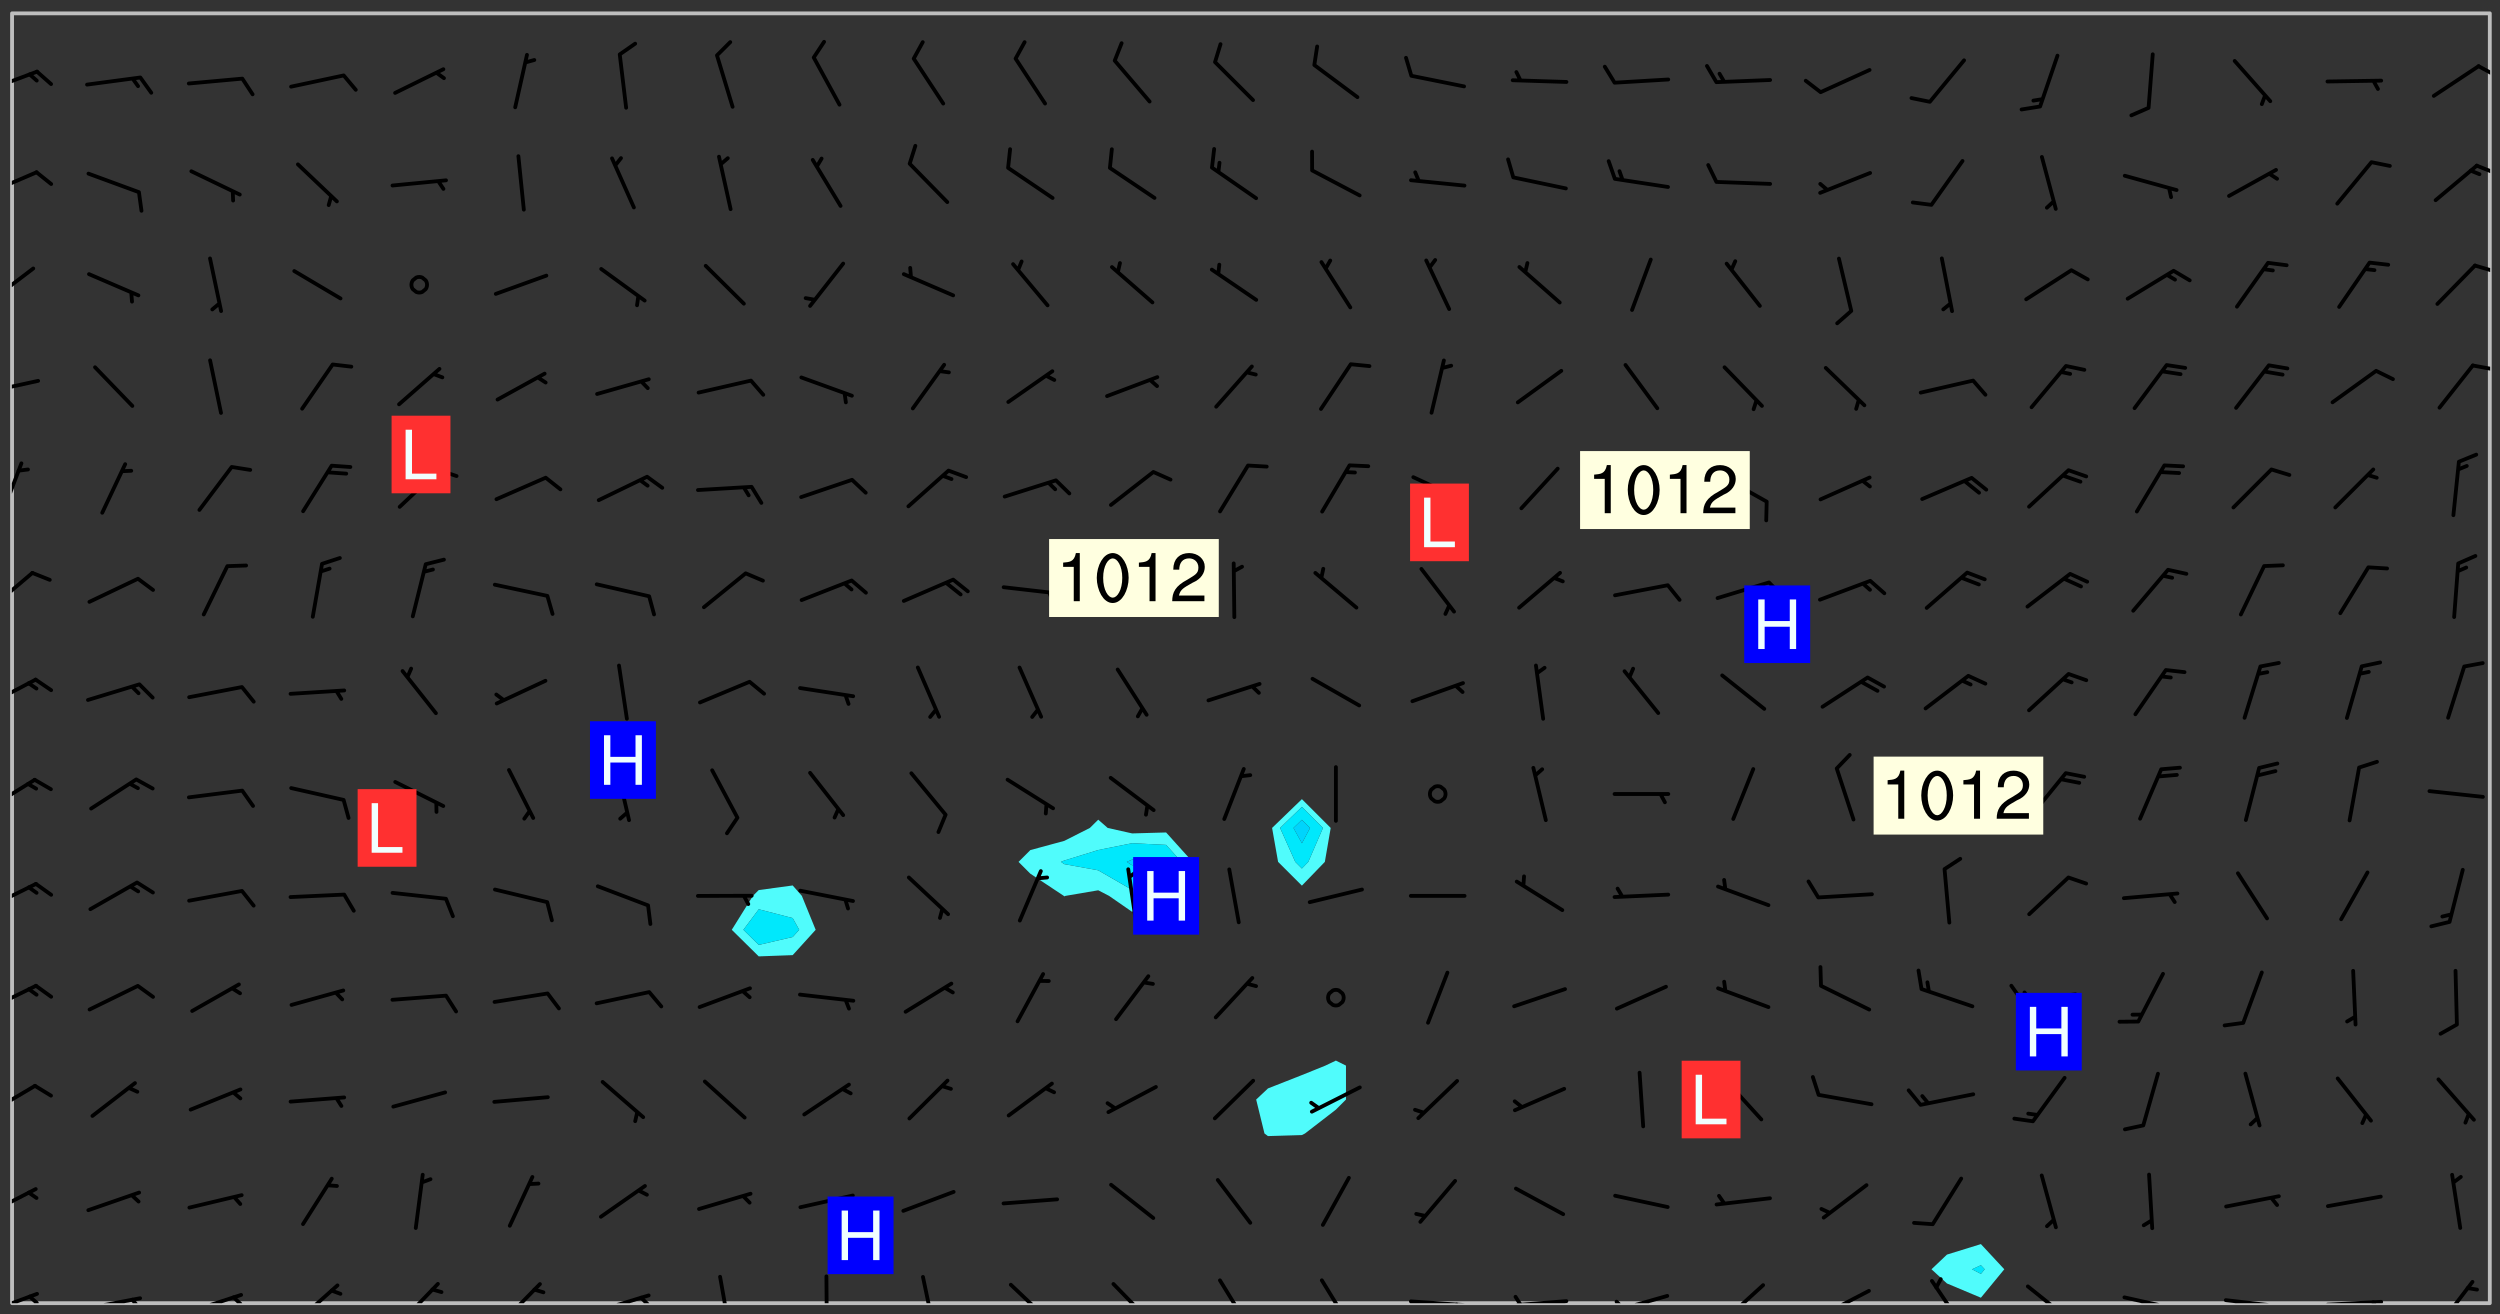 <svg xmlns="http://www.w3.org/2000/svg" role="img" xmlns:xlink="http://www.w3.org/1999/xlink" viewBox="142.45 309.95 326.84 171.84"><rect x="142.45" y="309.95" width="326.84" height="171.84" fill="#333333" stroke="none"/><defs><clipPath id="a"><path d="M144 311.672h1v168.656h-1zm0 0"/></clipPath><clipPath id="b"><path d="M144 311.672h324v168.656H144zm0 0"/></clipPath><clipPath id="c"><path d="M467 311.672h1v168.656h-1zm0 0"/></clipPath><clipPath id="d"><path d="M144 478h4v2.328h-4zm0 0"/></clipPath><clipPath id="e"><path d="M146 479h2v1.328h-2zm0 0"/></clipPath><clipPath id="f"><path d="M153 479h9v1.328h-9zm0 0"/></clipPath><clipPath id="g"><path d="M159 479h2v1.328h-2zm0 0"/></clipPath><clipPath id="h"><path d="M167 478h8v2.328h-8zm0 0"/></clipPath><clipPath id="i"><path d="M172 479h3v1.328h-3zm0 0"/></clipPath><clipPath id="j"><path d="M181 477h6v3.328h-6zm0 0"/></clipPath><clipPath id="k"><path d="M194 477h6v3.328h-6zm0 0"/></clipPath><clipPath id="l"><path d="M207 477h7v3.328h-7zm0 0"/></clipPath><clipPath id="m"><path d="M220 479h8v1.328h-8zm0 0"/></clipPath><clipPath id="n"><path d="M226 479h2v1.328h-2zm0 0"/></clipPath><clipPath id="o"><path d="M236 476h3v4.328h-3zm0 0"/></clipPath><clipPath id="p"><path d="M250 476h1v4.328h-1zm0 0"/></clipPath><clipPath id="q"><path d="M262 476h3v4.328h-3zm0 0"/></clipPath><clipPath id="r"><path d="M274 477h6v3.328h-6zm0 0"/></clipPath><clipPath id="s"><path d="M287 477h7v3.328h-7zm0 0"/></clipPath><clipPath id="t"><path d="M301 477h5v3.328h-5zm0 0"/></clipPath><clipPath id="u"><path d="M315 477h5v3.328h-5zm0 0"/></clipPath><clipPath id="v"><path d="M326 479h9v1.328h-9zm0 0"/></clipPath><clipPath id="w"><path d="M332 480h2v.328h-2zm0 0"/></clipPath><clipPath id="x"><path d="M339 479h9v1.328h-9zm0 0"/></clipPath><clipPath id="y"><path d="M340 479h2v1.328h-2zm0 0"/></clipPath><clipPath id="z"><path d="M353 479h8v1.328h-8zm0 0"/></clipPath><clipPath id="A"><path d="M353 479h2v1.328h-2zm0 0"/></clipPath><clipPath id="B"><path d="M367 477h7v3.328h-7zm0 0"/></clipPath><clipPath id="C"><path d="M380 478h8v2.328h-8zm0 0"/></clipPath><clipPath id="D"><path d="M380 480h2v.328h-2zm0 0"/></clipPath><clipPath id="E"><path d="M394 477h6v3.328h-6zm0 0"/></clipPath><clipPath id="F"><path d="M407 477h7v3.328h-7zm0 0"/></clipPath><clipPath id="G"><path d="M419 479h9v1.328h-9zm0 0"/></clipPath><clipPath id="H"><path d="M425 480h2v.328h-2zm0 0"/></clipPath><clipPath id="I"><path d="M433 479h8v1.328h-8zm0 0"/></clipPath><clipPath id="J"><path d="M439 480h2v.328h-2zm0 0"/></clipPath><clipPath id="K"><path d="M446 479h9v1.328h-9zm0 0"/></clipPath><clipPath id="L"><path d="M452 479h2v1.328h-2zm0 0"/></clipPath><clipPath id="M"><path d="M461 477h5v3.328h-5zm0 0"/></clipPath><clipPath id="N"><path d="M144 465h4v4h-4zm0 0"/></clipPath><clipPath id="O"><path d="M144 451h4v5h-4zm0 0"/></clipPath><clipPath id="P"><path d="M144 438h4v5h-4zm0 0"/></clipPath><clipPath id="Q"><path d="M144 425h4v4h-4zm0 0"/></clipPath><clipPath id="R"><path d="M144 411h4v5h-4zm0 0"/></clipPath><clipPath id="S"><path d="M144 398h4v5h-4zm0 0"/></clipPath><clipPath id="T"><path d="M144 384h3v6h-3zm0 0"/></clipPath><clipPath id="U"><path d="M144 370h2v8h-2zm0 0"/></clipPath><clipPath id="V"><path d="M144 359h4v3h-4zm0 0"/></clipPath><clipPath id="W"><path d="M465 357h3v2h-3zm0 0"/></clipPath><clipPath id="X"><path d="M144 344h4v6h-4zm0 0"/></clipPath><clipPath id="Y"><path d="M465 344h3v2h-3zm0 0"/></clipPath><clipPath id="Z"><path d="M144 332h4v4h-4zm0 0"/></clipPath><clipPath id="aa"><path d="M466 331h2v2h-2zm0 0"/></clipPath><clipPath id="ab"><path d="M144 319h4v4h-4zm0 0"/></clipPath><clipPath id="ac"><path d="M466 318h2v3h-2zm0 0"/></clipPath><g id="ad" clip-path="url(#clip1)"><path fill="#fff" fill-opacity="0" fill-rule="evenodd" d="M0 0h1000v1000H0zm0 0"/><path fill="#d3d3d3" fill-opacity="0" fill-rule="evenodd" d="M162.152 355.867l-.234.293.059.234.117.172.176.234.293.348.113.059.117-.172.059-.234.176-.176.465-.176h.699l.234.293.289.816.059.176.176.23.352.234.699.699.172.176.234.348.234.41.289.582.41.465.23.234.234.176.117.23.176.293.172 1.164v.234l.059.289.059.117.117.117.348.41.117.172.176.176.176.234.117.172.172.352.059.234.234.406.234-.059-.176.176-.059.93h-.582l-.234-.113-.348.113-.117.117-.059.293-.059.176-.117.172-.465.293-.059.234-.059.113v.645l.059.172v.41l.059.059v.406l.059.406.117.176.059.059.23.641-.059.293v.699l-.059.582v.234l-.059.23-.055.352v1.922l.055.117h.426l-.367.117-.023.352.891 1.168 1.742.539 1.34.359v.539l.09.809.535.715 1.52.27.891-.086.09 1.164.535.18 1.16-.18 2.055-.984 1.16-.363 1.879-.176 1.695-.18-.18.719-1.516.086-1.25.09-.805.27-1.074.809.27.719.535.898-.18.625-.266.809.266 1.078.625.898.805.18 1.25-.18-.266.723.098.504.055.293v.172l.059.293v.406l.176.117.352.117h.406l.293-.176.113-.117.059-.117.117-.23.059-.176.352-.465.23-.176.176-.059.176.059.059.176.117.988.055.469.059.172.117.234.176.059.816.059h.289l.117.234.059.406.059.352v1.105l.117.293.117.348.289.699.176.352.582.754.352.176.172.059.469.234.641.465.348.234.293.176.293.055.23.062.816.348.293.176.113.172.352.352.117.176.523.641v.289l.059.352v.348l.059.352.059.289.117.059.172.059h.176l.582.234.176.117.176.289.176.234.113.234.293.23.117.117v.41l.059.055.289.234.234.117.059.117.117.172.059.117.23.234.059.176.234.059.117.059-.117.113-.059.117v.117l-.117.293-.117.289v.582l.176.117.117.059.059.117.117.117.113.059.176.348.059.352.059.406v.176l-.059.176-.117.699v.172l.117.176.293.293h.406l.176.117.117.172.117.293v.234h-.527l-.23-.234h-.234l-.176.059-.059.699.059.348.117.176.176.41.117.23.289.469.176.055h.523l.234.059.758.641.059.293v.234l.059.059.23.348v.352l-.117.172v.293l.293.289.293.176.172.059.293.176.293.117.582.406.289.234.293.176.219.16.016.012.23.176.641.523.176.234.117.176.176.176.113.172v.641l.117.176.469.117.582.117.234.059.23.113.293.117.113.059.586.352.289.172.176.062.176.055.176.059.699.352.289.176.234.055.289.176.234.117.641.406.293.117.172.059.234.059.41.059.23.059.234.117.059.172-.41.176.469.059.059.293.113.234.176.055.234.059.176.059.406.117.641.234.117.172.059.234v.176l-.059.117-.059.406.234.234.117.059.348.117.641.23.176.117.289.117.176.176.234.465.582 1.105.176.176.348.176.176.117.352.117 1.047.523.234.059.465.113.293.059.465.176.758.582.234.234.348.465.176.176.289.234.816.699.293.176.289.289.293.176.293.289.695.641.176.176.293.234.289.234.469.289.641.582.348.234.234.293.348.348.352.465.934.992.348.406.117.176.234.059.113.117.645.176.23.113.234.059.293.176.23.117.934.699.406.406.234.176.406.176.234.117.816.348.348.234.234.117.293.289.23.117.758.352.352.172.23.059.293.117.234.059.871.176h.816l.469.23.172.059.875.699.465.117.293.059.176.059.23.059.469.059.348.059.352.059.406.059h.293l.172.059v.23l.176.176h.293l.348.059.352.059.699.117h.641l.465-.234.293-.176.172-.117.41-.172.289-.176.934-.465.469-.293.523-.293.465-.172.465-.176 1.051-.465.289-.117.41-.117.289-.117.527-.176 1.516-.699.582-.348.289-.059.293-.059.348-.117.875-.23.352-.117h.113l.234-.059.875-.234.234-.059h.812l.352-.059.816-.117.172-.059.352-.055.293-.059.23-.059.816-.176.176-.059h.348l.234-.059.465-.117.758-.172.234-.059h.348l.41-.117.289-.059 1.285-.059h.289l.41-.059.23-.059h.176l.875-.117h.406l.41-.117h.348l.352-.113.871-.059h1.75l1.047.289.41.117.289.117.352.117.289.117 1.051.172.289.059h.293l.293.059.172.059.41.059.172.059.117.059h.117l.117.059.352.059h.113l.41.066 1.922.395 1.926.395 1.52.449 1.695.719 2.145.805 1.605-.719 1.43-.805 1.16-1.078 1.25-.449 3.035-.719 1.875-.359 2.145-1.348 2.234-1.254 2.5-1.258 1.695-.449 1.785-.18 1.16-.27.625.539 1.34-.27.715-.988.984-1.344.445-.18.805-.359 1.875-.539 1.785-.449 1.25-.27 1.16-.09 1.699-.09 1.961-.27 1.25-.09h.539l.625-.09h.891l2.145-.18 2.41-.18 2.59-.09 1.695.18 1.609.09 1.43.359 1.16.719 1.875.988 1.16 1.527.266.715.629.09.355.898.535.539.535 1.527 1.074.359h.535l-.805.535.09 1.707.715 2.695.891.805.895.988.715 1.258 1.785.539 1.52-.18.355 1.344 1.609-.805.98-.539.27.27.316-.215.219-.145.801.449.449-.359h.355l.535-.27.539-.719.535-.27.625-.988 1.16.449.84.371 1.395.617 1.695-.18h1.605l1.785.09.18-1.707.535-1.344.805.27.492.848.402.406-.09.539v.359l.715.449.711-.27h1.43l.359.988.445 1.258.715 1.344 1.25.629 1.695.629.715-.18.18-.539.98-.09.449.359.086 1.258-.266.629-.535.18v.539l.715.984.266.539.984.988.801 1.078-.266.359-.09.898-.625 2.332-.355 2.066-.09 1.793-.18.719-.09.539v1.438l-.98 1.883-.359 1.707-.535.898-.805 1.168-.266.539 2.055 1.254.086.359-.355.539-.09-.18v.809l.09 1.438-.445.715-1.074.094-.266.715.535.898.805.719 1.16.809 1.34.27.445.359-.355.449-1.789-.09-1.25-.449-.715-.719-.625-.09-.176 3.59-.188 1.309h89.359V311.703h-55.27v49.082l.762.125 3.289.543 2.023 2.836v2.754l2.352.332 2.348.332h4.051l-1.379 4.16-2.023.707-2.023.703-.543.344-2.594 1.617-.188.117-2.023-2.078-.73-2.742-2.672-2.078-1.375-3.5-.066-.082-1.957-2.672 2.75-1.418v-49.082H294.422v91.414l.117.031.133.012.074.074.105.047.09.059.086.059.09.059.297.297.059.09.031.117.027.117.016.137-.031.117-.059.09-.059.086-.043.105-.047.102-.027.121v.145l.176.27.148.148.074.086.074.074.043.105.062.09.059.086.043.105.059.09.047.102.043.105.059.086.117.18.074.074.062.086.059.09.043.105.059.09.059.086.062.09.059.09.043.102.117.18.074.074.059.086.074.074.09.059.105.047h.148l.133-.016.133.016.102-.047.074-.074.047-.102-.016-.133v-.148l-.047-.105-.027-.117-.047-.102-.027-.121-.043-.102-.062-.09-.043-.102-.043-.105-.031-.117-.016-.133-.012-.137.086-.059.059-.086.121-.031.043.105.016.133v.117l.059.102.059.09.09.059.148.148.059.09.043.105-.012.102.086.059.105.047.086.059.09.059.074.074-.117.027-.105.047-.086.059-.074.074-.059.09-.062.086-.027.121-.047.102-.043.105-.031.117-.012.133-.016.133v.148l.027.117.047.105.043.102.059.09.074.074.09.059.074.074.09.059.059.09.043.105.047.102.117.031.133.016h.148l.117-.031.105.043.043.105.047.102.027.121L299.5 410l.027.117.031.121.027.117.105.043.102.047.133-.016.148.148.062.086.074.074.07.074.09.062.105.043.102.043.117.031.137.016.117-.031.074-.074.027-.117-.012-.133-.031-.121-.027-.117.043-.105h.117l.09.062.117.027h.148l.133.016h.148l.133.016.133-.016h.148l.133-.016.133-.012.137.012.117-.027.133-.016.191-.059-.059.176-.016.133-.027.121-.016.133-.059.086-.133.016-.105.047-.105.043-.117.031-.117.027-.266.031h-.148l-.133.016-.074.074.059.086.148.148.117.18.074.07.09.062.09.059.086.059.09.059.102.043.105.062.105.043.086.059.105.047.102.043.18.117.059.09-.043.102-.047.105.016.133.223.223.059.09.043.102.031.121.043.102.016.133.031.117.012.137.031.117.148.148.102.043.105.043.117.031.133.016.137.016h.117l.117-.031.09-.059.043-.105.047-.102.043-.105.031-.117.012-.133v-.148l-.012-.133-.016-.133-.031-.117-.043-.105-.047-.105-.043-.102-.043-.105-.016-.133.016-.133.027-.117.031-.117.027-.121.047-.102.09-.059.086-.062.074-.074.09-.059.223-.223.059-.086.074-.074.117-.18.059-.086v-.148l-.074-.074-.102-.047-.105-.043-.102-.043-.059-.09-.047-.105-.027-.117.09-.059.117-.031.102-.043.18-.117.148-.148.012-.133-.012-.105-.09-.059-.133.016h-.148l-.133.016-.133-.016-.121-.031-.086-.059-.074-.074-.059-.09-.062-.086-.117-.18-.059-.086.031-.121.086-.059.121-.031.059-.086v-.121l-.031-.117-.059-.09-.059-.086-.047-.105-.027-.117-.016-.133.059-.09.074-.074.09-.059.117-.18.074-.074.059-.086.148-.148.121-.031.133-.016.133.016.074.074.043.105.016.133-.031.117-.117.031-.133.012-.148.148-.043.105-.047.102-.027.121-.031.117v.148l.031.117.043.105.059.09.074.07.074.074.117.031.121.027.117-.027.133-.016h.117l.09.059.074.074.047.105.059.086.102.047.133.016.105.043.086.059-.012.105-.074.074-.18.117-.059.09-.09.059-.07.074-.074.074-.062.09-.027.117-.016.133.016.133-.016.133v.148l.016.133.027.117.031.121.074.074.09.059.086.059.09.059.117.031v.086l-.102.047-.09.059-.266.031-.117.027h-.148l-.105.043-.102.047-.059.09-.062.234-.012.133-.031.121-.016.133v.293l-.012.133.012.137.016.133.133.016.133.012.121.031.086.059.074.074.047.105.043.102.016.133v.445l-.016.133v.445l.031.266.027.117.016.133.031.117.086.211.031.266v.148l-.031.117-.027.117-.031.121-.027.117-.031.117-.031.121-.012.133-.016.133.09.059.117-.031.102.016.047.105-.031.266v.441l-.043.105-.047.105-.043.102-.043.105-.059.086-.031.121-.043.117-.031.117-.016.133.016.133.059.09.105.047.086.059.059.086-.012.137-.031.117-.043.102v.445l-.016.133v.148l-.031.117-.043.105-.027.117-.047.105-.043.102-.031.121-.027.117-.031.133-.031.117-.027.117-.043.105-.031.117-.031.121-.012.133-.016.133v.297l.027.117v.148l.047.398.027.117.059.09.121.031h.148l.133-.016.059.09v.117l-.059.09-.09.059-.102.043-.105.047-.09.059-.086.059-.137.016-.117-.031-.133-.016-.102.047-.062.086-.012.137-.016.133-.031.117-.027.117-.016.133-.031.121v.297l.016.133.031.117v.148l.012.133v.148l-.027.117-.047.102-.027.121-.031.117-.059.09-.074.074-.102.043-.105.047-.117.027-.121.031-.102-.047.059-.086.105-.047.027-.117.031-.117.027-.121.031-.117v-.148l.016-.133-.031-.117-.043-.105-.105.016-.074.074-.102.043-.09.062-.074.074-.043.102-.016.133-.031.117L304.25 426l-.031.117-.027.117-.031.121-.027.117-.031.117-.043.105-.09.059h-.09l-.117-.031-.031-.086.016-.137-.031-.117v-.148l-.012-.133v-.148l-.062-.234-.027-.121-.043-.102-.047-.105-.059-.086-.059-.09-.043-.105-.062-.086-.148-.148-.07-.074-.105-.047-.105-.043-.102-.043-.297-.297-.09-.074-.086-.059-.105-.043-.09-.062-.086-.059-.105-.043-.09-.059-.086-.062-.074-.07-.105-.047-.086-.059-.105-.043-.09-.062-.102-.043-.105-.043-.086-.059-.105-.047-.105-.043-.102-.047-.09-.059-.102-.043-.105-.043-.09-.062-.117-.027-.133-.016-.133.016H299.75l-.133.016-.117-.031-.09-.059-.074-.074-.09-.059-.102-.047h-.148l-.121-.027-.102-.043-.074-.074-.117-.18-.09-.059-.102-.043-.09-.062-.105-.043-.09-.059-.086-.059-.105-.047-.059-.086-.059-.09-.043-.105-.047-.102-.074-.074-.086-.059-.074-.074-.09-.059-.223-.223-.043-.105-.031-.266.105-.043h.145l.105.043.074.074.09.059.086.059.105.047.09.059.148.148.07.074.148.148.062.086.074.074.086.059.074.074.09.062.09.059.086.059.27.176.102.047.105.043.102.043.047-.074.059-.086.074-.074.07-.074.105.043.074.074.059.09.043.102.047.105.043.105.121.027.117-.027.074-.09.043-.105.059-.09.074-.074.105-.043.117-.027.133.012.09.059.148.148.059.09.043.105.047.102.043.105.043.102.105.047.105.043.133.016.086-.059.059-.09.074-.074.105-.043.117.027.105.047.102.043.105.043.102.047.18.117v.117l-.016.133.016.133.016.137.059.086.102.047.121.027.117.031h.148l.117-.031.059-.09.18-.117.059-.09.074-.074.059-.086.117-.18.18-.117.117.031.09.059.043.074-.016.133v.117l.09.059h.148l.133-.016.133-.012.266-.031.105-.043.117-.031.121-.027.074-.074.07-.074.062-.09-.016-.105-.047-.102-.102-.043-.105-.016-.117.027-.266.031h-.148l-.074-.074-.09-.059-.117-.031-.117-.027-.133-.016h-.148l-.133.016h-.297l-.105-.047-.148-.148-.043-.102-.059-.09.223-.223.086-.059.105-.043.117-.031.133-.016.133.016.137.016.102.043.133-.012.09-.062.102-.043.062-.09-.047-.102-.09-.059-.117-.031-.102-.043-.059-.09-.062-.09v-.117l.016-.133.105-.047.074-.07v-.121l-.09-.059-.031-.117.09-.059.074-.074.043-.105.059-.09.047-.102.016-.133v-.148l-.047-.105-.043-.102-.09-.059-.133-.016-.102-.043-.137-.016-.117-.031h-.445l-.133-.016-.133-.012-.133-.016-.117-.031h-.148l-.133-.016-.133-.012-.266-.031-.121-.043-.086-.059-.074-.074v-.148l.012-.133.105-.047.102-.043.133-.016h.152l.133-.016h.293l.121.031.102.043.09.059.234.062.121-.047.09-.059.102-.043.133-.016.105.043.102.047.133.012.121-.027h.145l.121-.031.117-.027.105-.047.074-.074.086-.059.148-.148.059-.086.047-.105.027-.117.016-.105-.102-.043-.09-.059-.117-.031-.105-.043-.09-.062-.074-.086-.074-.074-.102-.043-.105-.047-.102-.043-.059-.09-.047-.102-.086-.211-.062-.086-.059-.09-.074-.074-.086-.059h-.27l-.117.031-.09.059-.102.043-.133.016-.105-.016-.027-.117-.062-.09-.117-.031-.102-.043-.148-.148-.031-.117-.016-.105.074-.074.18-.117.117-.027.117-.031.137.016.102.043.105.043.102.047.105.043.117.031.133.016.117.027.133.016.105-.016.09-.059-.074-.074-.105-.043-.074-.074-.074-.09-.148-.148-.086-.059-.09-.059-.074-.074-.09-.059-.102-.047-.121-.027-.102-.047-.105-.043-.117-.031-.102-.043-.121-.031h-.148l-.117.031-.105.043-.086.062-.18.117-.086.059-.09.059-.105.047-.086.059-.105.043-.102.043-.105.047-.074.074-.059.09-.059.086-.047.105-.059.086-.074.074-.133-.012-.117-.031h-.117l-.074.074-.09.059-.074.074-.09.059-.086.059-.105.047-.102.043-.137.016-.102-.043-.148-.148-.105-.047h-.086l-.105.047-.102.043-.121.031-.117-.031-.074-.074v-.117l.031-.121.074-.07.059-.09.074-.074.117-.031.105-.043h.293l.133-.016.137-.016.102-.043.09-.059.102-.047.09-.059.133-.012.09.059.133.012.09-.059.086-.059.105-.043.09-.059.086-.062.09-.059.148-.148.059-.086.059-.09.105-.043.133-.016.117.027.121.031.059-.059.059-.09.031-.266.027-.117.105.012.133.016.102-.043.09-.059.059-.09.074-.074.059-.09.047-.102.012-.133-.012-.133-.047-.105-.148-.148-.059-.09-.059-.086-.043-.105v-.445l.016-.133v-.148l.012-.133-.059-.059-.09.059-.102-.043-.18-.117-.086-.059-.062-.09-.059-.09-.074-.074-.086-.059-.121.031-.102.012-.105.047-.086.059-.105.043-.148.148-.09.059-.086.059-.09.062-.105.043-.133.016v-.121l.105-.043.117-.031.074-.07.043-.105v-.148l-.027-.117-.148-.148-.133-.016h-.148l-.117.031-.105.043-.102.043-.09.062-.117.027-.074-.074.012-.133-.043-.102-.043-.105-.09-.059-.117.027-.121.031-.117.031-.102.043-.121.031-.102.043-.105.043-.09.059-.102.016v-.117l.016-.133-.059-.09-.074.043-.148.148-.059.09-.074.074-.047.105-.043.102-.074.074-.059.09-.074.074-.059.086-.074.074-.09.062-.074.07-.074.074-.102.016-.133.016-.105-.043v-.121l.148-.148.043-.102.059-.09.047-.102.043-.105.059-.09.031-.117.043-.102.031-.121.027-.117.047-.105.043-.102.043-.105.074-.07.09-.062.09-.059.102-.043h.297l.266-.031.105-.043-.074-.074-.117-.031-.105-.043-.09-.059-.102-.047-.09-.059-.102-.043-.105-.043-.09-.062-.086-.059-.105-.043-.102-.043-.121-.031-.117-.031-.102-.043L297.5 410.25l-.102-.043-.09-.059-.043-.105-.016-.133.102-.043.133-.016.137.016.133-.016.102-.043.059-.09.016-.105-.09-.059-.074-.074-.102-.043-.09-.059-.148-.148-.043-.105-.016-.133v-.293l-.059-.09-.09-.059-.074-.074-.043-.105-.031-.117-.059-.09-.074-.074-.117-.027-.074-.074-.09-.059-.09-.062-.086-.059-.074-.074-.059-.086-.047-.105-.086-.059-.148-.148-.195-.059-.133.016-.102.043-.074.074-.047.102-.043.105-.059.09-.059.086-.297.297-.09.059h-.086l-.062-.086-.043-.105.031-.117.059-.09.027-.117-.012-.133-.09-.062-.105.047-.117.027-.117.031-.27.176-.102.047-.117.027-.105.047-.09.059-.102.043-.059-.086-.047-.105.016-.133.047-.105.07-.074.074-.07.059-.09v-.148l-.043-.105h-.238l-.102.047-.031.117-.027.117-.031.121-.074.043-.133.016-.074-.047-.043-.102-.043-.105-.047-.102-.043-.105-.121.031-.102.043-.133.016-.117.031-.105.043-.09.059-.102.047-.121.027-.133.016-.102-.043-.059-.09-.047-.105-.043-.102-.043-.105v-.117l.059-.09.086-.059.18-.117.102-.047.105-.043.105-.059.102-.043.09-.062.102-.043.105-.059.102-.047.09-.059.105-.043.102-.043.09-.062.102-.043.137-.016.117.031.102.043.121.031.102.043.105.047.102.043.105.043.102.047.105.043.102.043.105.047.086.059.105.043.117.031.105.043.102.047.09.059.105.043.102.043.105.047.117.027.102.047.121.027h.148l.086-.059.016-.102.059-.09-.027-.117-.074-.074-.117-.18-.074-.074-.09-.074-.18-.117-.086-.059-.105-.043-.102-.047-.27-.176-.059-.09-.074-.074-.059-.09-.043-.102-.031-.117-.016-.137v-.562l-.012-.133-.016-.133-.031-.117-.016-.133-.012-.133-.031-.121-.223-.223-.059-.086-.016-.105.031-.117.133-.016v-91.414H172.992v1.453l-.059.234-.352 1.051-.172.523-.117.348-.176.41-.117.172-.234.293-.23.059h-.352l-.117.059-.23.406v.293l.117.176.23.23.117.234.641.758.293.465.176.234.23.352.234.348.641.816.176.465.172.41.117.695.176.469.117 1.398.059.465v.875l.117 1.047v4.781l-.059.465-.352 1.281-.176.523-.113.41-.352.93L172.934 336l-.234.582-.117.176-.172.348-.176.406-.352.816-.059.293-.113.293-.117.289-.059.176-.117.875-.059.406-.059.117-.059.176-.059.172-.23.527-.117.172v.234l-.117.234-.059.172-.176.586v.289l-.059.176v.293l-.059.113-.059.527v.172l-.055.234v2.621l-.176.816-.117.176-.176.234-.117.172-.113.234-.586.934-.23.289-.293.465-.176.234-.289.352-.352.699-.113.23-.176.41-.176.23-.406.527-.816.699-.293.172-.289.234-.176.117-.176.176-.523.406-.527.176-.172.176-.234.055-.641.176h-.758m12.211 31.023l-1.074.449.359.895 1.25-.715.445-.539-.98-.09"/><path fill="#d3d3d3" fill-opacity="0" fill-rule="evenodd" d="M201.508 416.598h-.895l.449.629.98.359.805-.09.445-.988-.176.09-.715-.355-.895.355m154.621 59.07l-.059-.523v-.293l.113-.293.059-.23.469-.469h.113l.117-.113.117-.059h.176l.234-.059h.348l.234.059.117.059.23.172.059.176.117.582v.293l-.117.176-.172.289-.176.176-.527.523-.23.234-.117.059h-.176l-.117-.059-.406-.293-.176-.117-.117-.059-.059-.113-.055-.117m6.641-10.957l-.059-.172v-1.109l.059-.172.176-.059.172-.059h.176l.234-.059.117.059.059.699-.059.172-.117.176-.117.059-.234.523-.113.059h-.234l-.059-.117m9.613-14.391l-.117-.176v-.699l.293-.875.117-.172.176-.352.113-.23.117-.293.352-.758.117-.23.172-.234h.176l.117-.059h.641l.117.059.234.234.172.113.352.293.117.117.113.176v.113l.117.059.117.117v.699l-.059.176v.23l-.059.176-.348 1.051-.117.23-.117.234-.117.059-.23.234-.641.289h-.875l-.41-.117-.641-.465"/><path fill="none" stroke="#bebebe" stroke-linecap="round" stroke-linejoin="round" stroke-miterlimit="10" stroke-width=".5" d="M467.957 311.695H144.027v168.625h323.93v-168.625"/><g clip-path="url(#a)"><path fill="#fff" fill-opacity="0" fill-rule="evenodd" d="M144 475.891v4.438h.004H144V311.672h.004H144v164.219"/></g><g clip-path="url(#b)"><path fill="#fff" fill-opacity="0" fill-rule="evenodd" d="M144.004 480.328V311.672h102.078v114.039l-4.438.602-.758.758-2.77 4.438 3.527 3.477 4.438-.164 3.004-3.312-1.809-4.438-1.195-1.359V311.672h39.945v105.438l-1.094 1.082-3.344 1.691-4.438 1.203-1.543 1.543 1.543 1.543 4.371 2.898.066.066.156-.066 4.281-.73 1.414.73 3.023 2.094 2.098-2.094 2.34-.977 3.465-3.465-3.465-3.848-4.438.125-3.199-.715-1.238-1.082v-105.438h26.629v102.754l-3.898 3.766.785 4.438 3.113 3.105 3-3.105.766-4.438-3.766-3.766v-102.754h4.441v136.934l-1.375.656-3.066 1.238-4.438 1.746-1.543 1.453 1.086 4.438.457.34 4.438-.133.402-.207 4.039-3.117 1.32-1.32v-4.438l-1.32-.656v-136.934h84.328v160.926l-4.441 1.375-2.02 1.918 2.02 1.852 4.441 1.867 3.059-3.719-3.059-3.293V311.672h66.57v168.656H144.004"/></g><path fill="#50fcfc" fill-rule="evenodd" d="M241.645 434.984l-3.527-3.477 2.77-4.438.758-.758v2.512l-2.008 2.684 2.008 1.977 4.438-1.035.852-.941-.852-1.531-4.438-1.152v-2.512l4.438-.602 1.195 1.359 1.809 4.438-3.004 3.312-4.438.164"/><path fill="#00e8fc" fill-rule="evenodd" d="M241.645 433.484l-2.008-1.977 2.008-2.684 4.438 1.152.852 1.531-.852.941-4.438 1.035"/><path fill="#50fcfc" fill-rule="evenodd" d="M277.152 424.172l-1.543-1.543 1.543-1.543 4.438-1.203 3.344-1.691 1.094-1.082 1.238 1.082 3.199.715v1.281l-4.438.891-4.438 1.371-.434.18.434.293 4.438.809 4.438 2.562 4.438-1.66 2.004-2.004-2.004-2.223-4.438-.219v-1.281l4.438-.125 3.465 3.848-3.465 3.465-2.34.977-2.098 2.094-3.023-2.094-1.414-.73-4.281.73-.156.066-.066-.066-4.371-2.898"/><path fill="#00e8fc" fill-rule="evenodd" d="M281.59 422.922l-.434-.293.434-.18 4.438-1.371 4.438-.891v2.141l-.703.301.703.453 1.969-.453-1.969-.301v-2.141l4.438.219 2.004 2.223-2.004 2.004-4.438 1.66-4.438-2.562-4.438-.809"/><path fill="#00d4fc" fill-rule="evenodd" d="M290.465 423.082l-.703-.453.703-.301 1.969.301-1.969.453"/><path fill="#50fcfc" fill-rule="evenodd" d="M307.762 458.137l-1.086-4.438 1.543-1.453 4.438-1.746 3.066-1.238 1.375-.656 1.32.656v4.438l-1.32 1.32-4.039 3.117-.402.207-4.438.133-.457-.34m1.781-35.508l-.785-4.438 3.898-3.766v1.012l-2.852 2.754 1.984 4.438.867.867.836-.867 1.918-4.438-2.754-2.754v-1.012l3.766 3.766-.766 4.438-3 3.105-3.113-3.105"/><path fill="#00e8fc" fill-rule="evenodd" d="M311.789 422.629l-1.984-4.438 2.852-2.754v1.688l-1.102 1.066 1.102 2.004 1.066-2.004-1.066-1.066v-1.688l2.754 2.754-1.918 4.438-.836.867-.867-.867"/><path fill="#00d4fc" fill-rule="evenodd" d="M312.656 420.195l-1.102-2.004 1.102-1.066 1.066 1.066-1.066 2.004"/><path fill="#50fcfc" fill-rule="evenodd" d="M396.984 477.742l-2.02-1.852 2.02-1.918 4.441-1.375v2.758l-1.164.535 1.164.602.496-.602-.496-.535v-2.758l3.059 3.293-3.059 3.719-4.441-1.867"/><path fill="#00e8fc" fill-rule="evenodd" d="M401.426 476.492l-1.164-.602 1.164-.535.496.535-.496.602"/><g clip-path="url(#c)"><path fill="#fff" fill-opacity="0" fill-rule="evenodd" d="M467.996 480.328H468V311.672h-.004H468v168.656h-.004"/></g><g clip-path="url(#d)"><path fill="none" stroke="#000" stroke-linecap="round" stroke-linejoin="round" stroke-miterlimit="10" stroke-width=".5" d="M147.293 479.105l-6.586 2.449"/></g><g clip-path="url(#e)"><path fill="none" stroke="#000" stroke-linecap="round" stroke-linejoin="round" stroke-miterlimit="10" stroke-width=".5" d="M146.336 479.461l.918.812"/></g><g clip-path="url(#f)"><path fill="none" stroke="#000" stroke-linecap="round" stroke-linejoin="round" stroke-miterlimit="10" stroke-width=".5" d="M160.766 479.676l-6.902 1.305"/></g><g clip-path="url(#g)"><path fill="none" stroke="#000" stroke-linecap="round" stroke-linejoin="round" stroke-miterlimit="10" stroke-width=".5" d="M159.762 479.867l.77.957"/></g><g clip-path="url(#h)"><path fill="none" stroke="#000" stroke-linecap="round" stroke-linejoin="round" stroke-miterlimit="10" stroke-width=".5" d="M173.973 479.242l-6.684 2.176"/></g><g clip-path="url(#i)"><path fill="none" stroke="#000" stroke-linecap="round" stroke-linejoin="round" stroke-miterlimit="10" stroke-width=".5" d="M173 479.559l.883.852"/></g><g clip-path="url(#j)"><path fill="none" stroke="#000" stroke-linecap="round" stroke-linejoin="round" stroke-miterlimit="10" stroke-width=".5" d="M186.57 477.996l-5.25 4.668"/></g><path fill="none" stroke="#000" stroke-linecap="round" stroke-linejoin="round" stroke-miterlimit="10" stroke-width=".5" d="M185.809 478.676l1.148.426"/><g clip-path="url(#k)"><path fill="none" stroke="#000" stroke-linecap="round" stroke-linejoin="round" stroke-miterlimit="10" stroke-width=".5" d="M199.699 477.801l-4.879 5.059"/></g><path fill="none" stroke="#000" stroke-linecap="round" stroke-linejoin="round" stroke-miterlimit="10" stroke-width=".5" d="M198.988 478.535l1.18.336"/><g clip-path="url(#l)"><path fill="none" stroke="#000" stroke-linecap="round" stroke-linejoin="round" stroke-miterlimit="10" stroke-width=".5" d="M213.039 477.824l-4.926 5.012"/></g><path fill="none" stroke="#000" stroke-linecap="round" stroke-linejoin="round" stroke-miterlimit="10" stroke-width=".5" d="M212.32 478.551l1.176.352"/><g clip-path="url(#m)"><path fill="none" stroke="#000" stroke-linecap="round" stroke-linejoin="round" stroke-miterlimit="10" stroke-width=".5" d="M227.254 479.309l-6.727 2.039"/></g><g clip-path="url(#n)"><path fill="none" stroke="#000" stroke-linecap="round" stroke-linejoin="round" stroke-miterlimit="10" stroke-width=".5" d="M226.273 479.605l.867.871"/></g><g clip-path="url(#o)"><path fill="none" stroke="#000" stroke-linecap="round" stroke-linejoin="round" stroke-miterlimit="10" stroke-width=".5" d="M237.82 483.789l-1.23-6.918"/></g><g clip-path="url(#p)"><path fill="none" stroke="#000" stroke-linecap="round" stroke-linejoin="round" stroke-miterlimit="10" stroke-width=".5" d="M250.547 483.844l-.055-7.027"/></g><g clip-path="url(#q)"><path fill="none" stroke="#000" stroke-linecap="round" stroke-linejoin="round" stroke-miterlimit="10" stroke-width=".5" d="M264.555 483.77l-1.441-6.879"/></g><g clip-path="url(#r)"><path fill="none" stroke="#000" stroke-linecap="round" stroke-linejoin="round" stroke-miterlimit="10" stroke-width=".5" d="M279.699 482.746l-5.098-4.836"/></g><g clip-path="url(#s)"><path fill="none" stroke="#000" stroke-linecap="round" stroke-linejoin="round" stroke-miterlimit="10" stroke-width=".5" d="M292.918 482.848l-4.902-5.035"/></g><g clip-path="url(#t)"><path fill="none" stroke="#000" stroke-linecap="round" stroke-linejoin="round" stroke-miterlimit="10" stroke-width=".5" d="M305.617 483.324l-3.676-5.988"/></g><g clip-path="url(#u)"><path fill="none" stroke="#000" stroke-linecap="round" stroke-linejoin="round" stroke-miterlimit="10" stroke-width=".5" d="M318.934 483.324l-3.672-5.992"/></g><g clip-path="url(#v)"><path fill="none" stroke="#000" stroke-linecap="round" stroke-linejoin="round" stroke-miterlimit="10" stroke-width=".5" d="M333.918 480.57l-7.012-.484"/></g><g clip-path="url(#w)"><path fill="none" stroke="#000" stroke-linecap="round" stroke-linejoin="round" stroke-miterlimit="10" stroke-width=".5" d="M332.895 480.5l.504 1.121"/></g><g clip-path="url(#x)"><path fill="none" stroke="#000" stroke-linecap="round" stroke-linejoin="round" stroke-miterlimit="10" stroke-width=".5" d="M340.223 480.602l7.008-.547"/></g><g clip-path="url(#y)"><path fill="none" stroke="#000" stroke-linecap="round" stroke-linejoin="round" stroke-miterlimit="10" stroke-width=".5" d="M341.242 480.523l-.66-1.035"/></g><g clip-path="url(#z)"><path fill="none" stroke="#000" stroke-linecap="round" stroke-linejoin="round" stroke-miterlimit="10" stroke-width=".5" d="M353.66 481.289l6.762-1.918"/></g><g clip-path="url(#A)"><path fill="none" stroke="#000" stroke-linecap="round" stroke-linejoin="round" stroke-miterlimit="10" stroke-width=".5" d="M354.645 481.008l-.852-.883"/></g><g clip-path="url(#B)"><path fill="none" stroke="#000" stroke-linecap="round" stroke-linejoin="round" stroke-miterlimit="10" stroke-width=".5" d="M367.758 482.695l5.195-4.73"/></g><g clip-path="url(#C)"><path fill="none" stroke="#000" stroke-linecap="round" stroke-linejoin="round" stroke-miterlimit="10" stroke-width=".5" d="M380.555 481.949l6.234-3.238"/></g><g clip-path="url(#D)"><path fill="none" stroke="#000" stroke-linecap="round" stroke-linejoin="round" stroke-miterlimit="10" stroke-width=".5" d="M381.461 481.477l-1.012-.695"/></g><g clip-path="url(#E)"><path fill="none" stroke="#000" stroke-linecap="round" stroke-linejoin="round" stroke-miterlimit="10" stroke-width=".5" d="M395.023 477.414l3.926 5.828"/></g><path fill="none" stroke="#000" stroke-linecap="round" stroke-linejoin="round" stroke-miterlimit="10" stroke-width=".5" d="M395.594 478.262l.578-1.082"/><g clip-path="url(#F)"><path fill="none" stroke="#000" stroke-linecap="round" stroke-linejoin="round" stroke-miterlimit="10" stroke-width=".5" d="M413.043 482.527l-5.48-4.398"/></g><g clip-path="url(#G)"><path fill="none" stroke="#000" stroke-linecap="round" stroke-linejoin="round" stroke-miterlimit="10" stroke-width=".5" d="M427.047 481.094l-6.859-1.531"/></g><g clip-path="url(#H)"><path fill="none" stroke="#000" stroke-linecap="round" stroke-linejoin="round" stroke-miterlimit="10" stroke-width=".5" d="M426.047 480.871l.328 1.184"/></g><g clip-path="url(#I)"><path fill="none" stroke="#000" stroke-linecap="round" stroke-linejoin="round" stroke-miterlimit="10" stroke-width=".5" d="M440.422 480.73l-6.98-.805"/></g><g clip-path="url(#J)"><path fill="none" stroke="#000" stroke-linecap="round" stroke-linejoin="round" stroke-miterlimit="10" stroke-width=".5" d="M439.406 480.613l.449 1.145"/></g><g clip-path="url(#K)"><path fill="none" stroke="#000" stroke-linecap="round" stroke-linejoin="round" stroke-miterlimit="10" stroke-width=".5" d="M453.754 480.145l-7.016.371"/></g><g clip-path="url(#L)"><path fill="none" stroke="#000" stroke-linecap="round" stroke-linejoin="round" stroke-miterlimit="10" stroke-width=".5" d="M452.734 480.199l.633 1.051"/></g><g clip-path="url(#M)"><path fill="none" stroke="#000" stroke-linecap="round" stroke-linejoin="round" stroke-miterlimit="10" stroke-width=".5" d="M465.691 477.535l-4.258 5.59"/></g><path fill="none" stroke="#000" stroke-linecap="round" stroke-linejoin="round" stroke-miterlimit="10" stroke-width=".5" d="M465.07 478.348l1.211.199"/><g clip-path="url(#N)"><path fill="none" stroke="#000" stroke-linecap="round" stroke-linejoin="round" stroke-miterlimit="10" stroke-width=".5" d="M147.121 465.402l-6.242 3.223"/></g><path fill="none" stroke="#000" stroke-linecap="round" stroke-linejoin="round" stroke-miterlimit="10" stroke-width=".5" d="M146.215 465.871l1.008.699m13.414-.707l-6.641 2.301m5.672-1.965l.898.836m13.48-.836l-6.836 1.629m5.844-1.391l.809.918m11.961-3.309l-3.758 5.934m3.211-5.07L186.5 465m11.215-1.469l-.91 6.965m.777-5.953l1.148-.43m13.324-.289l-2.957 6.379m2.523-5.449l1.227-.066m13.922.312l-5.758 4.027m4.922-3.441l1.09.559m13.551-.129l-6.738 1.996m5.758-1.703l.859.875m6.637.598l6.859-1.535m6.598 2.008l6.578-2.48m6.523 1.508l7.004-.535m7.055-1.906l5.52 4.348m12.68.625l-4.25-5.598m13.738 5.875l3.402-6.152m9.34 5.754l4.547-5.355m-3.883 4.578l-1.199-.262m19.215.035l-6.18-3.348m12.969.934l6.871 1.48m6.391-.332l6.98-.816m-5.965.695l-.699-1.008m13.688 2.844l5.598-4.246m-4.781 3.629l-1.113-.516m14.551 1.992l3.723-5.965m-3.723 5.965l-2.445-.172m18.547.578L409.375 463.625m1.582 5.793l-.895.84m13.762.262l-.414-7.012m.352 5.992l-1.047.641m17.664-3.801l-6.895 1.348m5.891-1.152l.773.953m13.555-1.098l-6.914 1.246m16.242-4.098l1.062 6.949m-.91-5.938l.984-.734"/><g clip-path="url(#O)"><path fill="none" stroke="#000" stroke-linecap="round" stroke-linejoin="round" stroke-miterlimit="10" stroke-width=".5" d="M147.023 451.91l-6.047 3.578"/></g><path fill="none" stroke="#000" stroke-linecap="round" stroke-linejoin="round" stroke-miterlimit="10" stroke-width=".5" d="M147.023 451.91l2.094 1.281m10.98-1.641l-5.562 4.293m4.75-3.668l1.121.508m13.48-.305l-6.512 2.641m5.562-2.258l.941.789m13.57-.125l-7.008.547m5.988-.469l.656 1.035m13.562-1.773l-6.777 1.863m20.203-1.234l-7 .609m19.469 2l-5.305-4.609m4.531 3.938l-.273 1.195m14.312-.469l-5.207-4.719m18.84.406l-5.844 3.906m4.996-3.336l1.078.578m12.656-1.672l-4.984 4.953m4.258-4.234l1.172.363m13.203-.691l-5.652 4.172m4.832-3.566l1.105.531m7.098 2.594l6.211-3.289m-5.305 2.809l-1.016-.688m14.023 1.984l5.016-4.922m7.672 4.047l6.27-3.172m-5.355 2.711l-1.004-.707m14.004 2.012l5.074-4.859m-4.336 4.152l-1.168-.383m13.059.059l6.445-2.801m-5.508 2.395l-.961-.766m16.324-3.734l.473 7.012m10.715-6.102l4.73 5.195m-4.043-4.441l.414-1.156m11.117 2.387l6.918 1.227m-6.918-1.227l-.754-2.336m14.086 3.641l6.887-1.383m-6.887 1.383l-1.559-1.898m2.559 1.695l-.777-.945m14.465 3.297l4.141-5.68m-4.141 5.68l-2.43-.348m3.031-.48l-1.215-.172m15.039 1.539l1.922-6.758m-1.922 6.758l-2.398.516m17.602-.508l-1.855-6.777m1.586 5.793l-.895.84m15.727-.484l-4.348-5.52m3.715 4.719l-.496 1.121m14.586-.438l-4.637-5.281m3.965 4.512l-.438 1.148"/><g clip-path="url(#P)"><path fill="none" stroke="#000" stroke-linecap="round" stroke-linejoin="round" stroke-miterlimit="10" stroke-width=".5" d="M147.152 438.828l-6.305 3.109"/></g><path fill="none" stroke="#000" stroke-linecap="round" stroke-linejoin="round" stroke-miterlimit="10" stroke-width=".5" d="M147.152 438.828l1.988 1.434m-2.906-.98l.996.715m13.242-1.156l-6.312 3.09m6.312-3.09l1.984 1.438m11.227-1.629l-6.109 3.473m5.223-2.969l1.035.656m13.496-.371l-6.766 1.891m5.781-1.613l.848.887m13.57-.488l-7.004.543m7.004-.543l1.316 2.07m11.965-2.355l-6.938 1.109m6.938-1.109l1.48 1.957m11.805-2.137l-6.875 1.469m6.875-1.469l1.578 1.879M240.5 439.156l-6.586 2.453m5.625-2.094l.918.812m13.555.457l-6.98-.805m5.965.688l.445 1.145m13.387-3.27l-5.984 3.684m5.113-3.148l1.059.621m11.809-2.406l-3.348 6.18m2.859-5.281l1.227.012m13.016-.629l-4.223 5.617m3.605-4.801l1.215.191m12.996-.773l-4.781 5.148m4.086-4.398l1.184.312m11.457 1.512l-.02-.199-.059-.191-.094-.176-.457-.379-.191-.059-.199-.02-.203.02-.191.059-.457.379-.094.176-.059.191-.02.199.02.199.059.191.094.18.457.375.191.059.203.02.199-.02.191-.059.457-.375.094-.18.059-.191.02-.199m11.023 3.277l2.539-6.555m15.375 2.156l-6.656 2.246m13.434.309l6.418-2.863m6.812.203l6.586 2.457m-5.625-2.102l-.164-1.215m12.66.535l6.305 3.105m-6.305-3.105l-.074-2.453m13.215 2.875l6.652 2.258m-6.652-2.258l-.395-2.422m1.363 2.75l-.199-1.211m12.387 2.453l6.969-.883m-6.969.883l-1.414-2.004m2.426 1.875l-.707-1m14.875 3.809l3.238-6.238m-3.238 6.238l-2.453.023m2.926-.934l-1.227.012m14.473 1.074l2.434-6.594m-2.434 6.594l-2.43.332m17.117-.117l-.312-7.02m.27 5.996l-1.059.625m14.352.398l-.18-7.023m.18 7.023l-2.137 1.207"/><g clip-path="url(#Q)"><path fill="none" stroke="#000" stroke-linecap="round" stroke-linejoin="round" stroke-miterlimit="10" stroke-width=".5" d="M147.148 425.508l-6.297 3.121"/></g><path fill="none" stroke="#000" stroke-linecap="round" stroke-linejoin="round" stroke-miterlimit="10" stroke-width=".5" d="M147.148 425.508l1.992 1.426m-2.91-.973l1 .715m13.137-1.352l-6.102 3.488m6.102-3.488l2.074 1.312m-2.965-.805l1.039.656m13.57-.059l-6.91 1.277m6.91-1.277l1.527 1.922m11.84-1.445l-7.02.324m7.02-.324l1.25 2.113m12.051-1.566l-6.984-.77m6.984.77l.906 2.281m12.332-1.844l-6.832-1.645m6.832 1.645l.609 2.379m12.574-1.953l-6.57-2.496m6.57 2.496l.305 2.434m13.238-3.691l-7.027.02m6.004-.016l.582 1.082m13.691-.398l-6.895-1.352m5.891 1.152l.355 1.176m13.082.746l-5.133-4.801m4.387 4.102l-.32 1.188m13.191-6.121l-2.75 6.465m2.348-5.523l1.223-.109m10.605-1.074l1.023 6.949m-.875-5.938l.988-.73m12.07-.266l1.242 6.918m16.109-4.285l-6.832 1.652m20.246-.824h-7.027m13.848-1.867l5.957 3.73m-5.09-3.188l.086-1.223m11.832 2.703l7.02-.316m-6 .27l-.621-1.055m13.129-.273l6.594 2.434m-5.633-2.078l-.164-1.219m12.309 2.289l7.016-.418m-7.016.418l-1.277-2.094m17.785-1.613l.629 6.996m-.629-6.996l2.055-1.344m14.141 2.441l-5.129 4.801m5.129-4.801l2.32.793m11.93 1.301l-7 .613m5.98-.523l.668 1.027m12.07 2.141l-3.809-5.902m16.941-.109l-3.445 6.121m14.172.344l1.73-6.809m-1.73 6.809l-2.383.582m2.637-1.57l-1.195.289"/><g clip-path="url(#R)"><path fill="none" stroke="#000" stroke-linecap="round" stroke-linejoin="round" stroke-miterlimit="10" stroke-width=".5" d="M146.984 411.898l-5.969 3.711"/></g><path fill="none" stroke="#000" stroke-linecap="round" stroke-linejoin="round" stroke-miterlimit="10" stroke-width=".5" d="M146.984 411.898l2.121 1.23m-2.988-.691l1.059.617m13.09-1.207l-5.902 3.812m5.902-3.812l2.145 1.191m-3.004-.637l1.074.594m13.637.316l-6.973.883m6.973-.883l1.414 2.004m11.84-.789l-6.852-1.547m6.852 1.547l.648 2.363m12.383-1.562l-6.281-3.148m5.367 2.691l.027 1.227m12.645.793l-3.172-6.273m2.711 5.359l-.707 1.004m13.695.195l-1.594-6.844m1.359 5.848l-.922.805m15.328-.129l-3.305-6.203m3.305 6.203l-1.371 2.035m15.199-2.371l-4.332-5.531m3.699 4.727l-.496 1.121m14.516-.375l-4.477-5.418m4.477 5.418l-.938 2.27M280.125 415.625l-5.949-3.742m5.082 3.195l-.086 1.227m14.102-.441l-5.617-4.223m4.801 3.609l-.191 1.211m12.789-5.98l-2.551 6.547m2.18-5.594l1.219-.145m11.195 5.977v-7.027m14.336 3.516l-.02-.199-.059-.191-.094-.18-.461-.375-.191-.059-.199-.02-.199.02-.191.059-.457.375-.098.18-.059.191-.02.199.02.199.059.191.098.176.457.379.191.059.199.02.199-.02.191-.059.461-.379.094-.176.059-.191.02-.199m11.477-3.418l1.633 6.836m-1.395-5.84l.918-.812m16.488 3.234h-7.027m6.004 0l.578 1.082m8.938 2.18l2.617-6.523m10.91-.078l2.191 6.676m-2.191-6.676l1.699-1.77m13.973 1.828l-2.52 6.559m2.52-6.559l2.438-.297m-2.805 1.254l1.219-.148m13.422-.254l-4.434 5.453m4.434-5.453l2.406.473m-3.055.32l2.41.473M425 410.523l-2.766 6.461M425 410.523l2.445-.207m-2.848 1.148l2.445-.207m10.758-.91l-1.738 6.809m1.738-6.809l2.383-.578m-2.637 1.57l2.387-.578m10.938-.465l-1.25 6.914m1.25-6.914l2.336-.75m6.859 3.832l6.988.75"/><g clip-path="url(#S)"><path fill="none" stroke="#000" stroke-linecap="round" stroke-linejoin="round" stroke-miterlimit="10" stroke-width=".5" d="M147.109 398.801l-6.219 3.273"/></g><path fill="none" stroke="#000" stroke-linecap="round" stroke-linejoin="round" stroke-miterlimit="10" stroke-width=".5" d="M147.109 398.801l2.027 1.379m-2.934-.902l1.016.691m13.457-.551l-6.723 2.043m6.723-2.043l1.734 1.738m-2.711-1.441l.867.867m13.516-.809l-6.902 1.328m6.902-1.328l1.539 1.91m11.832-1.465l-7.016.441m5.992-.379l.645 1.043m8.004-3.641l4.363 5.508m-3.727-4.707l.488-1.121m11.188 4.559l6.371-2.965m-5.445 2.531l-.98-.738m17.07 3.164l-1.031-6.953m17.074 2.125l-6.488 2.703m6.488-2.703l1.895 1.559m11.648.328l-6.945-1.07m5.938.914l.402 1.16m11.844 1.688l-2.789-6.449m2.383 5.508l-.766.961m14.508-.027l-2.828-6.434m2.414 5.496l-.758.965m14.965-.285l-3.789-5.918m3.238 5.055l-.602 1.07m15.918-4.242l-6.688 2.152m5.715-1.84l.879.855m13.117 1.648l-6.102-3.484m19.672.559l-6.617 2.371m5.656-2.027l.906.824m9.59-3.465l.945 6.965m-.809-5.953l.996-.715m10.449.449l4.41 5.469M355.477 398.5l.48-1.129m17.148 5.254l-5.5-4.375m19.012.273l-5.895 3.828m5.895-3.828l2.148 1.191m-3.004-.633l2.145 1.188m11.875-1.961l-5.59 4.262m5.59-4.262l2.23 1.023m-3.043-.402l1.113.512m12.809-1.379l-5.176 4.75m5.176-4.75l2.312.816m-3.066-.125l1.156.41m12.316-1.617l-3.988 5.785m3.988-5.785l2.438.277m-3.016.562l1.219.141m11.719-1.445l-2.074 6.715m2.074-6.715l2.41-.461m-2.711 1.438l1.203-.23m12.348-.766l-1.945 6.754m1.945-6.754l2.402-.508m-2.684 1.488l1.199-.25m12.48-.707l-2.113 6.703m2.113-6.703l2.414-.445"/><g clip-path="url(#T)"><path fill="none" stroke="#000" stroke-linecap="round" stroke-linejoin="round" stroke-miterlimit="10" stroke-width=".5" d="M146.68 384.852l-5.359 4.547"/></g><path fill="none" stroke="#000" stroke-linecap="round" stroke-linejoin="round" stroke-miterlimit="10" stroke-width=".5" d="M146.68 384.852l2.277.906m11.531-.145l-6.348 3.02m6.348-3.02l1.969 1.465m9.715-3.113l-3.086 6.316m3.086-6.316l2.453-.082m9.926-.219l-1.211 6.922m1.211-6.922l2.332-.762m-2.508 1.766l1.168-.379m12.566-.574l-1.695 6.816m1.695-6.816l2.379-.598m-2.625 1.59l1.188-.301m14.961 3.449l-6.871-1.465m6.871 1.465l.676 2.359m12.629-2.309l-6.852-1.566m6.852 1.566l.641 2.371m11.977-5.371l-5.457 4.434m5.457-4.434l2.258.957m11.602-.02l-6.543 2.559m6.543-2.559l1.863 1.598m-2.816-1.227l.934.801m13.289-1.285l-6.453 2.785m6.453-2.785l1.914 1.531m-2.855-1.125l1.918 1.531m12.602-.145l-6.98-.801m6.98.801l.898 2.285m-1.914-2.402l.449 1.145m13.641-2.762l-6.5 2.668m5.555-2.277l.945.781m10.023-3.352l.082 7.027m-.07-6.004l1.078-.59m9.582.812l5.371 4.535m-4.59-3.875l.258-1.199m17.094 5.598l-4.266-5.582m3.645 4.77l-.508 1.117m14.988-5.375l-5.352 4.559m4.57-3.895l1.141.453m13.73.504l-6.902 1.316m6.902-1.316l1.539 1.914m11.688-2.277l-6.723 2.043m6.723-2.043l1.73 1.738m-2.711-1.441l.867.871m13.355-1.379l-6.578 2.465m6.578-2.465l1.84 1.625m-2.797-1.266l.918.812m12.711-2.25l-5.297 4.621m5.297-4.621l2.293.879m-3.062-.207l2.293.879m11.934-1.379l-5.578 4.277m5.578-4.277l2.23 1.02m-3.043-.398l2.234 1.02m11.379-2.18l-4.551 5.355m4.551-5.355l2.398.527m-3.059.254l1.199.262m12.023-1.531l-3.043 6.332m3.043-6.332l2.453-.098m11.172.266l-3.664 5.996m3.664-5.996l2.449.148m9.301-.652l-.531 7.004m.531-7.004l2.246-.984m-2.324 2.004l1.125-.492"/><g clip-path="url(#U)"><path fill="none" stroke="#000" stroke-linecap="round" stroke-linejoin="round" stroke-miterlimit="10" stroke-width=".5" d="M145.25 370.523l-2.5 6.566"/></g><path fill="none" stroke="#000" stroke-linecap="round" stroke-linejoin="round" stroke-miterlimit="10" stroke-width=".5" d="M144.887 371.48l1.219-.152m12.711-.695l-3 6.352m2.562-5.43l1.227-.059M172.742 371l-4.223 5.617M172.742 371l2.422.383m10.648-.551l-3.734 5.953m3.734-5.953l2.445.172m-2.988.695l2.445.172m12.105-.473l-5.117 4.816m5.117-4.816l2.32.789m-3.066-.086l1.16.395m13.562-.094l-6.441 2.812m6.441-2.812l1.922 1.523m11.332-1.648l-6.324 3.062m6.324-3.062l1.984 1.445m-2.902-1l.988.723m13.59.152l-7.012.418m7.012-.418l1.281 2.098m-2.301-2.035l.641 1.047m13.516-2.027l-6.656 2.258m6.656-2.258l1.785 1.684m10.828-2.891l-5.25 4.672m5.25-4.672l2.301.852m-3.066-.172l1.152.426m13.652.168l-6.699 2.125m6.699-2.125l1.754 1.715m-2.73-1.406l.879.859m12.836-2.262l-5.547 4.312m5.547-4.312l2.242 1m10.129-1.844l-3.656 6m3.656-6l2.449.141m10.828-.164l-3.582 6.047m3.582-6.047l2.449.113m-2.969.766l1.223.059m14.012 3.562l-6.379-2.953m5.449 2.523l.066 1.223m13.363-4.859l-4.75 5.18m18.973-3.84l-6.566 2.5m5.613-2.137l.922.809m13.129 1.797l-6.129-3.438m6.129 3.438l-.059 2.453m13.516-5.602l-6.418 2.859m5.484-2.445l.969.758m13.305-1.125l-6.465 2.766m6.465-2.766l1.91 1.539m-2.852-1.137l1.91 1.539m11.695-2.945l-5.16 4.77m5.16-4.77l2.316.812m-3.07-.117l2.316.809m10.973-2.133l-3.602 6.031m3.602-6.031l2.449.121m-2.973.754l2.449.125m12.07-.469l-4.969 4.969m4.969-4.969l2.348.719m10.969-.719l-4.969 4.969m4.246-4.246l1.172.359m10.742-2.094l-.719 6.992m.719-6.992l2.27-.926m-2.375 1.941l1.137-.461"/><g clip-path="url(#V)"><path fill="none" stroke="#000" stroke-linecap="round" stroke-linejoin="round" stroke-miterlimit="10" stroke-width=".5" d="M140.566 361.242l6.867-1.5"/></g><path fill="none" stroke="#000" stroke-linecap="round" stroke-linejoin="round" stroke-miterlimit="10" stroke-width=".5" d="M154.875 357.965l4.879 5.055m10.16-5.965l1.43 6.879m14.598-6.332l-3.992 5.781m3.992-5.781l2.438.285m11.523.289l-5.285 4.633m4.516-3.957l1.148.434m13.371-.488l-6.156 3.391m5.262-2.895l1.027.668m13.484-.43l-6.758 1.926m5.773-1.645l.852.883m13.492-.988l-6.848 1.57m6.848-1.57l1.609 1.855m11.586.125l-6.609-2.391m5.648 2.043l.172 1.215m12.852-4.914l-4.102 5.707m3.504-4.879l1.215.164m13.527-.148l-5.762 4.02m4.926-3.438l1.09.559m13.469-.371l-6.574 2.48m5.617-2.121l.922.812m12.395-2.562l-4.664 5.258m3.984-4.492l1.191.289m12.418-1.348l-3.895 5.848m3.895-5.848l2.445.242m9.73-.738l-1.617 6.84m1.383-5.844l1.188-.312m14.398.672l-5.688 4.125m14.078-4.891l4.16 5.66m13.68-.309l-4.891-5.047m4.18 4.312l-.379 1.168m14.484-.512l-5.051-4.887m4.316 4.176l-.34 1.176m15.289-3.695l-6.848 1.574m6.848-1.574l1.609 1.852m10.535-3.762l-4.504 5.395m4.504-5.395l2.398.504m-3.055.281l1.199.25m12.617-1.156l-4.199 5.637m4.199-5.637l2.426.371m-3.035.449l2.426.371m11.543-1.156l-4.285 5.566m4.285-5.566l2.422.41m-3.043.398l2.418.41m12.227-.492l-5.699 4.109m5.699-4.109l2.199 1.082m10.441-1.785l-4.355 5.516"/><g clip-path="url(#W)"><path fill="none" stroke="#000" stroke-linecap="round" stroke-linejoin="round" stroke-miterlimit="10" stroke-width=".5" d="M465.738 357.734l2.414.441"/></g><g clip-path="url(#X)"><path fill="none" stroke="#000" stroke-linecap="round" stroke-linejoin="round" stroke-miterlimit="10" stroke-width=".5" d="M146.797 345.051l-5.594 4.254"/></g><path fill="none" stroke="#000" stroke-linecap="round" stroke-linejoin="round" stroke-miterlimit="10" stroke-width=".5" d="M160.543 348.566l-6.457-2.777m5.52 2.371l.102 1.223m11.648 1.234l-1.449-6.879m1.238 5.879l-.941.785m16.766-1.434l-6.047-3.582m17.359 1.793l-.02-.199-.059-.195-.094-.176-.457-.375-.191-.059-.199-.02-.199.02-.195.059-.457.375-.094.176-.059.195-.02.199.02.199.059.191.094.176.457.375.195.059.199.02.199-.02.191-.059.457-.375.094-.176.059-.191.02-.199m15.598-1.195l-6.609 2.387m19.461.875l-5.68-4.133m4.855 3.531l-.172 1.215m13.965-.207l-4.988-4.949m13.645 5.242l4.328-5.535m-3.699 4.73l-1.207-.215m12.832-3.137l6.453 2.777m-5.516-2.371l-.102-1.223m13.449-.488l4.512 5.387m-3.855-4.602l.461-1.137m11.809.734l5.293 4.621m-4.523-3.949l.277-1.195m12.012.855l5.805 3.957m-4.961-3.383l.133-1.219m13.352-.34l3.777 5.926m-3.23-5.062l.605-1.066M328.91 344l3 6.355m-2.562-5.43l.734-.984m11.008.914l5.273 4.645m-4.508-3.969l.285-1.191m16.125-.457l-2.449 6.59m12.367-6.055l4.344 5.523m-3.711-4.723l.496-1.121m15.168 6.5l-1.617-6.84m1.617 6.84l-1.844 1.621m15.02-1.59l-1.34-6.898m1.145 5.895l-.953.77m16.75-5.117l-5.91 3.801m5.91-3.801l2.141 1.199m11.219-1.125l-6.004 3.652m6.004-3.652l2.109 1.25m-2.98-.719l1.055.625m12.164-2.195l-4.066 5.73m4.066-5.73l2.434.312m-3.027.52l1.219.16m12.648-1.023l-3.98 5.793m3.98-5.793l2.438.281m-3.02.562l1.219.141m13.148-.598l-4.922 5.02"/><g clip-path="url(#Y)"><path fill="none" stroke="#000" stroke-linecap="round" stroke-linejoin="round" stroke-miterlimit="10" stroke-width=".5" d="M466.023 344.668l2.352.695"/></g><g clip-path="url(#Z)"><path fill="none" stroke="#000" stroke-linecap="round" stroke-linejoin="round" stroke-miterlimit="10" stroke-width=".5" d="M147.227 332.473l-6.453 2.777"/></g><path fill="none" stroke="#000" stroke-linecap="round" stroke-linejoin="round" stroke-miterlimit="10" stroke-width=".5" d="M147.227 332.473l1.914 1.535m11.473 1.066l-6.598-2.422m6.598 2.422l.332 2.434m12.852-2.121l-6.332-3.047m5.41 2.605l.051 1.223m13.566.113l-5.094-4.84m4.352 4.137l-.328 1.184m15.336-3.238l-6.996.68m5.977-.582l.68 1.023m9.801-4.277l.711 6.992m11.531-6.707l2.859 6.418m-2.445-5.484l.758-.965m12.812-.188l1.52 6.859m-1.297-5.863l.93-.797m11.105.223l3.637 6.016m-3.109-5.141l.629-1.051m11.516.672l4.918 5.02m-4.918-5.02l.742-2.336m12.125 2.879l5.816 3.938m-5.816-3.938l.262-2.441m13.047 2.449l5.832 3.922m-5.832-3.922l.254-2.441m13.09 2.398l5.773 4.004m-5.773-4.004l.285-2.434m.555 3.02l.145-1.219m12.109 1l6.215 3.273m-6.215-3.273l-.008-2.457m12.934 3.742l6.992.703m-5.973-.602l-.465-1.137m12.82.664l6.875 1.445m-6.875-1.445l-.684-2.355m13.961 2.547l6.949 1.062m-6.949-1.062l-.809-2.316m1.82 2.473l-.406-1.16m12.672 1.406l7.023.258m-7.023-.258l-1.07-2.207m14.633 3.637l6.531-2.602m-5.582 2.223l-.934-.793m14.531 2.738l4.066-5.734m-4.066 5.734l-2.434-.312m18.691.84l-1.816-6.789m1.551 5.801l-.898.836m16.957-2.309l-6.773-1.871m5.789 1.602l.266 1.195m13.719-3.562l-6.145 3.406m5.25-2.91l1.031.664m12.34-2.168l-4.469 5.422m4.469-5.422l2.406.488m11.367-.035l-5.383 4.516"/><g clip-path="url(#aa)"><path fill="none" stroke="#000" stroke-linecap="round" stroke-linejoin="round" stroke-miterlimit="10" stroke-width=".5" d="M466.254 331.605l2.273.918"/></g><path fill="none" stroke="#000" stroke-linecap="round" stroke-linejoin="round" stroke-miterlimit="10" stroke-width=".5" d="M465.469 332.262l1.137.461"/><g clip-path="url(#ab)"><path fill="none" stroke="#000" stroke-linecap="round" stroke-linejoin="round" stroke-miterlimit="10" stroke-width=".5" d="M147.289 319.316l-6.578 2.461"/></g><path fill="none" stroke="#000" stroke-linecap="round" stroke-linejoin="round" stroke-miterlimit="10" stroke-width=".5" d="M147.289 319.316l1.84 1.625m-2.797-1.266l.922.812m13.543-.406l-6.965.93m6.965-.93l1.43 1.996m-2.441-1.859l.715.996m13.629-.984l-6.996.637m6.996-.637l1.344 2.051m11.91-2.469l-6.875 1.469m6.875-1.469l1.578 1.879M200.414 319l-6.309 3.098m5.391-2.648l.996.719m10.852-3.047l-1.539 6.855m1.316-5.859l1.184-.324m11.168-.734l.836 6.977m-.836-6.977l2.016-1.402m10.695 1.531l2.043 6.723m-2.043-6.723l1.738-1.734m10.914 2.012l3.367 6.168m-3.367-6.168l1.352-2.051m11.719 2.195l3.859 5.875m-3.859-5.875l1.18-2.152m12.137 2.152l3.855 5.875m-3.855-5.875l1.18-2.152m11.781 2.418l4.562 5.348m-4.562-5.348l.902-2.281m12.211 2.469l4.969 4.969m-4.969-4.969l.719-2.344m12.262 2.73l5.637 4.199m-5.637-4.199l.371-2.426m12.316 3.832l6.891 1.387m-6.891-1.387l-.699-2.352m13.949 2.934l7.023.223m-6.004-.191l-.539-1.102m12.84 1.391l7.012-.418m-7.012.418l-1.281-2.094m14.59 2.023l7.023-.281m-7.023.281l-1.234-2.117m2.258 2.078l-.617-1.062M380.473 322l6.398-2.902M380.473 322l-1.945-1.496m16.223 2.754l4.473-5.422M394.75 323.258l-2.402-.488m16.816 1.102l2.273-6.648m-2.273 6.648l-2.422.391m2.754-1.355l-1.211.195m15.059.949l.547-7.004m-.547 7.004l-2.25.98m18.164-1.852l-4.656-5.262m3.98 4.496l-.43 1.148m15.605-3.07l-7.023.113m6.004-.098l.594 1.074m13.16-2.977l-5.859 3.883"/><g clip-path="url(#ac)"><path fill="none" stroke="#000" stroke-linecap="round" stroke-linejoin="round" stroke-miterlimit="10" stroke-width=".5" d="M466.492 318.605l2.156 1.172"/></g><path fill="#00f" fill-rule="evenodd" d="M250.648 476.523h8.621V466.379h-8.621v10.145"/><path fill="azure" fill-rule="evenodd" d="M252.484 468.211h.832v2.824h3.285v-2.824h.832v6.48h-.832v-2.914h-3.285v2.914h-.832v-6.48"/><path fill="#ff3030" fill-rule="evenodd" d="M362.305 458.773h7.691V448.625h-7.691v10.148"/><path fill="azure" fill-rule="evenodd" d="M364.137 450.457h.832v5.742h3.195v.738h-4.027v-6.48"/><path fill="#00f" fill-rule="evenodd" d="M405.992 449.895h8.617V439.75h-8.617v10.145"/><path fill="azure" fill-rule="evenodd" d="M407.824 441.582h.836v2.824h3.285v-2.824h.832v6.48h-.832v-2.918h-3.285v2.918h-.836v-6.48"/><path fill="#00f" fill-rule="evenodd" d="M290.594 432.141h8.621v-10.145h-8.621v10.145"/><path fill="azure" fill-rule="evenodd" d="M292.43 423.828h.832v2.824h3.285v-2.824h.832v6.48h-.832v-2.918h-3.285v2.918h-.832v-6.48"/><path fill="#ff3030" fill-rule="evenodd" d="M189.207 423.266h7.691v-10.148h-7.691v10.148"/><path fill="azure" fill-rule="evenodd" d="M191.039 414.953h.836v5.738h3.191v.742h-4.027v-6.48"/><path fill="#00f" fill-rule="evenodd" d="M219.582 414.387h8.617v-10.145h-8.617v10.145"/><path fill="azure" fill-rule="evenodd" d="M221.414 406.074h.832v2.824h3.289v-2.824h.832v6.48h-.832v-2.914h-3.289v2.914h-.832v-6.48"/><path fill="#00f" fill-rule="evenodd" d="M370.484 396.633h8.621v-10.145h-8.621v10.145"/><path fill="azure" fill-rule="evenodd" d="M372.316 388.32h.836v2.824h3.285v-2.824h.832v6.48h-.832v-2.914h-3.285v2.914h-.836v-6.48"/><path fill="#ff3030" fill-rule="evenodd" d="M326.797 383.32h7.691v-10.148h-7.691v10.148"/><path fill="azure" fill-rule="evenodd" d="M328.629 375.008h.832v5.738h3.195v.742h-4.027v-6.48"/><path fill="#ff3030" fill-rule="evenodd" d="M193.645 374.441h7.695v-10.145h-7.695v10.145"/><path fill="azure" fill-rule="evenodd" d="M195.477 366.129h.836v5.742h3.191v.738h-4.027v-6.48"/><path fill="#ffffe0" fill-rule="evenodd" d="M349.023 379.113h22.184v-10.191h-22.184v10.191"/><path fill-rule="evenodd" d="M352.523 370.754h.512v6.293h-.789v-4.488h-1.387v-.555l.559-.066.254-.055.227-.09.203-.141.176-.211.141-.293.105-.395m4.816 0l.227.02.219.055.211.09.195.121.184.148.172.176.301.422.242.492.18.547.113.578.039.59-.039.594-.113.586-.18.555-.242.5-.301.43-.172.18-.184.152-.195.121-.211.094-.219.059-.227.02-.23-.02-.219-.059-.207-.094-.199-.121-.184-.152-.172-.18-.301-.43-.242-.5-.18-.555-.113-.586-.039-.594h.836l.027.562.082.508.125.441.164.375.191.301.211.223.223.137.227.047.227-.047.223-.137.207-.223.191-.301.164-.375.125-.441.082-.508.027-.562-.027-.559-.082-.5-.125-.438-.164-.367-.191-.289-.207-.215-.223-.133-.227-.043-.227.043-.223.133-.211.215-.191.289-.164.367-.125.438-.082.5-.027.559h-.836l.039-.59.113-.578.18-.547.242-.492.301-.422.172-.176.184-.148.199-.121.207-.09.219-.055.23-.02m5.09 0h.508v6.293h-.785v-4.488h-1.391v-.555l.562-.066.25-.055.23-.09.203-.141.176-.211.141-.293.105-.395m2.824 2.176h.785l.02-.316.059-.285.102-.254.141-.215.18-.176.223-.129.266-.078.309-.027.238.02.223.062.203.102.18.141.148.172.113.207.074.234.023.266-.023.27-.062.223-.113.191-.152.172-.203.164-.246.164-.633.391-.539.312-.438.316-.348.324-.262.336-.191.352-.125.367-.066.395-.023.418h4.211v-.738h-3.332l.086-.285.113-.238.148-.199.188-.18.23-.172.277-.176.719-.418.414-.203.344-.23.281-.254.219-.266.164-.277.113-.285.062-.285.02-.281-.039-.383-.121-.348-.191-.309-.25-.262-.301-.215-.348-.156-.379-.098-.406-.035-.434.031-.398.102-.355.164-.305.234-.25.305-.184.375-.117.445-.039.52"/><path fill="#ffffe0" fill-rule="evenodd" d="M279.605 390.613h22.184v-10.191h-22.184v10.191"/><path fill-rule="evenodd" d="M283.105 382.254h.512v6.297h-.789v-4.488h-1.387v-.559l.559-.062.254-.055.227-.09.203-.141.176-.211.141-.293.105-.398m4.816 0l.227.02.219.059.211.086.195.121.184.152.172.176.301.418.242.492.18.547.113.582.039.59-.039.594-.113.582-.18.555-.242.504-.301.426-.172.18-.184.152-.195.125-.211.094-.219.055-.227.02-.23-.02-.219-.055-.207-.094-.199-.125-.184-.152-.172-.18-.301-.426-.242-.504-.18-.555-.113-.582-.039-.594h.836l.027.562.082.504.125.445.164.375.191.301.211.219.223.137.227.047.223-.047.227-.137.207-.219.191-.301.164-.375.125-.445.082-.504.027-.562-.027-.562-.082-.5-.125-.434-.164-.367-.191-.293-.207-.215-.227-.129-.223-.047-.227.047-.223.129-.211.215-.191.293-.164.367-.125.434-.082.5-.027.562h-.836l.039-.59.113-.582.18-.547.242-.492.301-.418.172-.176.184-.152.199-.121.207-.086.219-.059.23-.02m5.09 0h.508v6.297h-.785v-4.488h-1.391v-.559l.562-.062.25-.055.23-.09.203-.141.176-.211.141-.293.105-.398m2.824 2.176h.785l.02-.316.059-.285.102-.254.141-.215.18-.172.223-.129.266-.082.309-.027.238.023.223.062.203.102.18.137.148.172.113.207.074.238.023.262-.023.27-.062.223-.113.195-.152.168-.203.164-.246.164-.633.391-.539.312-.438.316-.348.324-.262.336-.191.352-.125.371-.066.395-.023.418h4.211v-.742h-3.332l.086-.281.113-.238.148-.203.188-.18.23-.172.277-.176.719-.414.414-.207.344-.23.281-.25.219-.27.164-.277.113-.285.062-.281.02-.281-.039-.387-.121-.348-.191-.305-.25-.266-.301-.211-.348-.16-.379-.098-.406-.035-.434.035-.398.098-.355.168-.305.234-.25.301-.184.375-.117.449-.039.516"/><path fill="#ffffe0" fill-rule="evenodd" d="M387.398 419.059h22.18v-10.191h-22.18v10.191"/><path fill-rule="evenodd" d="M390.898 410.699h.508v6.293h-.785v-4.488h-1.391v-.555l.562-.066.25-.055.23-.09.203-.141.176-.211.141-.293.105-.395m4.812 0l.23.02.219.055.207.09.199.121.184.148.172.176.301.418.242.496.18.547.113.578.039.59-.039.594-.113.586-.18.555-.242.5-.301.43-.172.18-.184.152-.199.121-.207.094-.219.059-.23.02-.227-.02-.219-.059-.211-.094-.195-.121-.184-.152-.172-.18-.301-.43-.246-.5-.18-.555-.109-.586-.039-.594h.832l.031.562.082.508.125.441.164.375.188.301.211.223.223.137.227.047.227-.047.223-.137.211-.223.191-.301.164-.375.125-.441.082-.508.027-.562-.027-.559-.082-.504-.125-.434-.164-.367-.191-.289-.211-.215-.223-.133-.227-.043-.227.043-.223.133-.211.215-.188.289-.164.367-.125.434-.082.504-.031.559h-.832l.039-.59.109-.578.18-.547.246-.496.301-.418.172-.176.184-.148.195-.121.211-.09.219-.055.227-.02m5.094 0h.508v6.293h-.785v-4.488h-1.391v-.555l.559-.066.254-.055.23-.09.203-.141.172-.211.145-.293.105-.395m2.824 2.176h.785l.02-.316.059-.285.102-.254.137-.215.184-.176.223-.129.266-.078.309-.027.238.02.223.062.203.102.18.141.148.172.113.207.07.234.027.266-.023.266-.066.227-.109.191-.156.172-.199.16-.246.168-.633.391-.539.312-.438.316-.348.324-.262.336-.191.352-.125.367-.07.395-.02.418h4.211v-.738h-3.332l.082-.285.117-.238.145-.199.188-.18.23-.172.281-.176.715-.418.418-.203.344-.23.281-.254.219-.266.164-.277.113-.285.062-.285.02-.281-.043-.383-.117-.348-.191-.309-.25-.262-.301-.215-.348-.156-.379-.098-.406-.035-.438.031-.398.102-.352.164-.305.234-.25.305-.184.375-.117.445-.039.52"/></g></defs><use xlink:href="#ad"/></svg>